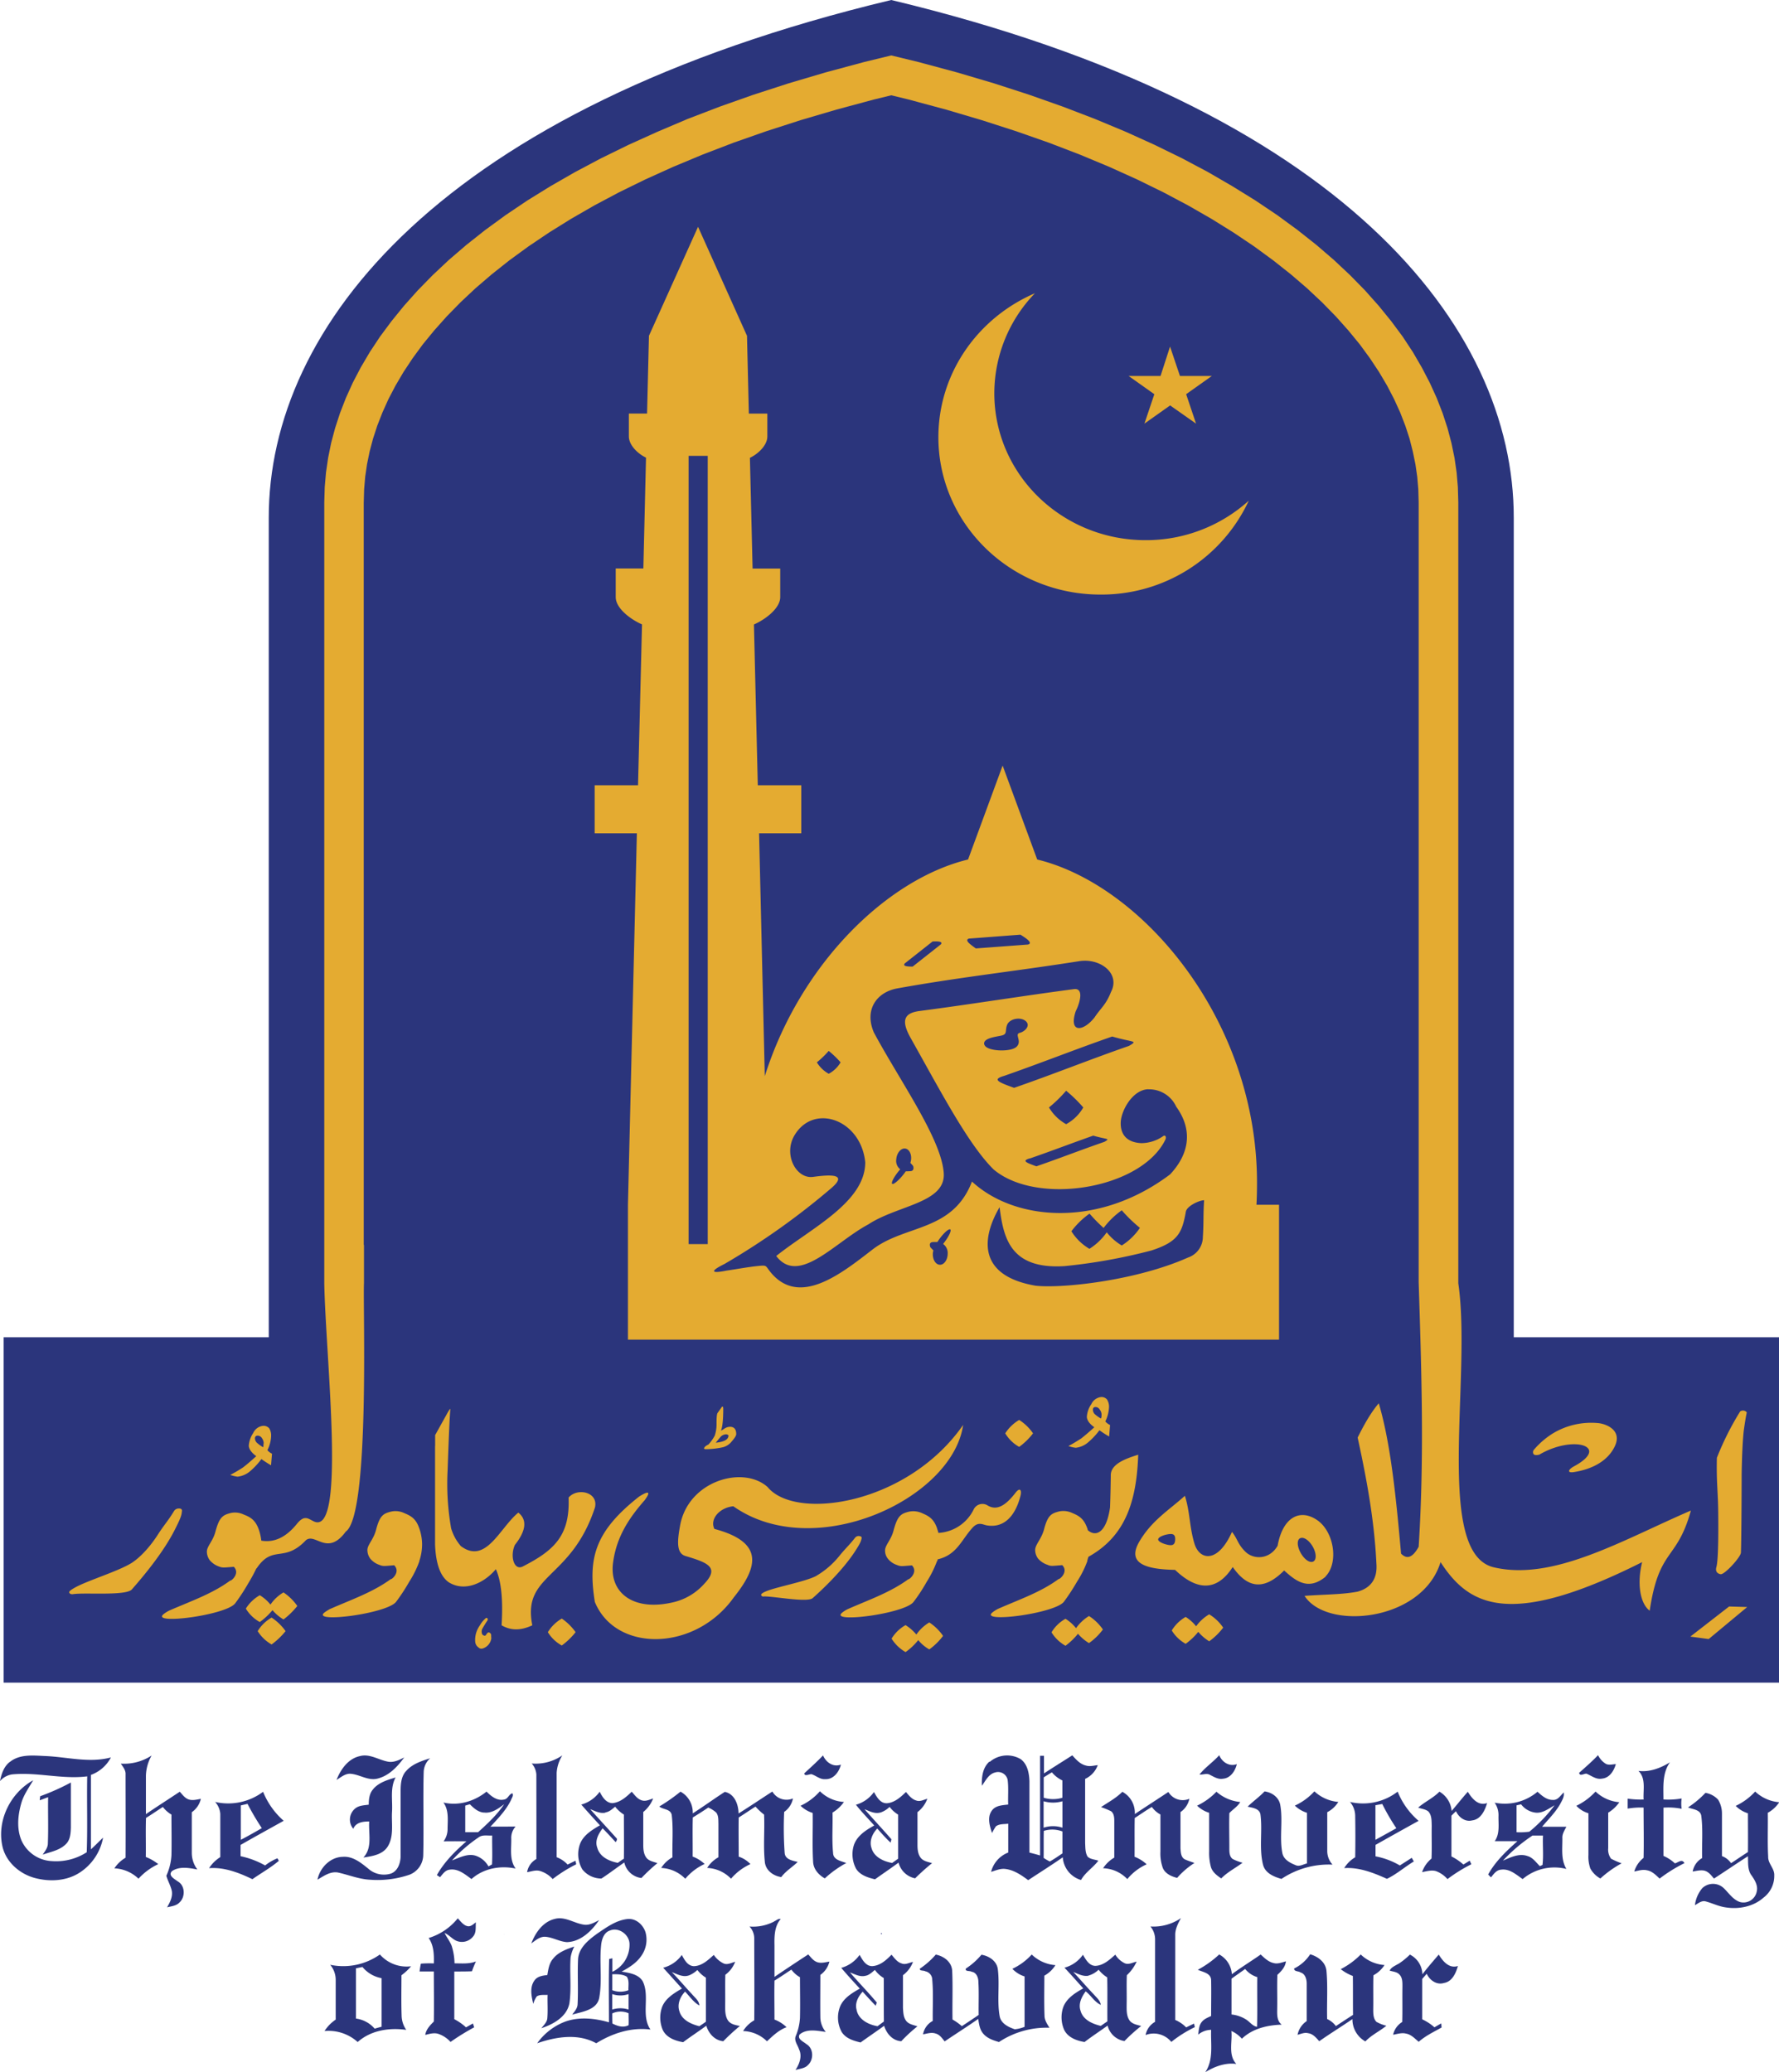 <svg id="Layer_1" data-name="Layer 1" xmlns="http://www.w3.org/2000/svg" width="622.56" height="725.27" viewBox="0 0 622.56 725.27"><defs><style>.cls-1,.cls-3{fill:#2b357c;}.cls-1,.cls-2{fill-rule:evenodd;}.cls-2{fill:#e4ab31;}.cls-4{fill:none;}</style></defs><title>iub-logo_freelogovectors.net</title><path class="cls-1" d="M65,601.25H686.28V480.37H593.46V193.62c.08-67-60.1-143.5-217.85-181.26C217.87,50.12,157.69,126.66,157.77,193.62V480.37H65Z" transform="translate(-63.72 -12.36)"/><path class="cls-2" d="M325.13,129.88,308,91.74l-17.18,38.14-.66,27.21h-6.37v8c0,3,3,6,6,7.44l-.93,38.79h-9.67v10c0,4,5.29,7.86,9.2,9.57L287,287.18H271.82V304h14.77l-3.12,130v47.21H511.32V434h-7.9c.14-2.54.19-5.12.19-7.71,0-56.95-40.13-104.21-76.92-113.12l-12.1-32.87-12.1,32.87c-28.35,6.87-58.71,36.51-71.13,75.83l-2-85h14.77V287.18H328.91l-1.35-56.26c3.91-1.72,9.18-5.59,9.2-9.58v-10h-9.67l-.94-38.74c3-1.46,6.09-4.44,6.1-7.49v-8h-6.47ZM210.49,558.74a34.94,34.94,0,0,1-3.57,7.22,66.35,66.35,0,0,1-4.58,7c-3.16,4.15-29.72,7.57-25.12,3.78a16.16,16.16,0,0,1,1.94-1.24c7.56-3.32,14.94-5.84,21.28-10.46.34.2,3.55-2.49,1.23-4.87-3.47.28-3.86.42-5.11-.11a7.05,7.05,0,0,1-3.26-2.2,5.07,5.07,0,0,1-1-2.77c-.18-2,2.06-3.69,3-7.24,1.34-5.17,2.55-5.81,5.5-6.51a7,7,0,0,1,4.23.51c2.42,1,4.2,1.89,5.4,5.36a17.36,17.36,0,0,1,1,5.43,18.27,18.27,0,0,1-1,6.12m-57,2.51a53.21,53.21,0,0,1-2.84,5.23,67.69,67.69,0,0,1-4.57,7c-3.18,4.16-29.69,7.59-25.07,3.79A11.07,11.07,0,0,1,123,576c7.55-3.29,14.94-5.81,21.28-10.47.3.25,3.56-2.47,1.27-4.82-3.53.28-3.9.39-5.14-.08a7.38,7.38,0,0,1-3.29-2.23,5.12,5.12,0,0,1-1-2.83c-.12-2,2.1-3.7,3-7.18,1.38-5.16,2.6-5.83,5.53-6.55a7,7,0,0,1,4.29.55c2.36.92,4.15,1.86,5.37,5.35a18,18,0,0,1,.85,3.81c4.81.84,8.92-1.48,12.46-5.87,2.59-3.2,3.84-1.89,5.82-.91,11.51,5.72,4.27-56.78,3.76-83.22h0V188.14l.16-5.31.44-5.1.75-5.14,1.05-5.18,1.39-5.22,1.72-5.27,2.06-5.3,2.41-5.33,2.78-5.32,3.16-5.37,3.57-5.4,4-5.39,4.37-5.38,4.8-5.38,5.24-5.36,5.67-5.33,6.14-5.27,6.62-5.24,7.1-5.18,7.57-5.1,8.08-5,8.58-4.93,9.1-4.83,9.61-4.71,10.15-4.59L304.33,54l11.24-4.31,11.78-4.16,12.34-4,12.91-3.82,13.48-3.63,9.53-2.32,9.56,2.32,13.48,3.63,12.91,3.82,12.34,4,11.78,4.16L446.92,54l10.68,4.45,10.14,4.59,9.63,4.71,9.09,4.83L495,77.54l8.08,5,7.59,5.1,7.08,5.18,6.61,5.23,6.14,5.28,5.69,5.34,5.24,5.35,4.79,5.38,4.37,5.38,4,5.39,3.55,5.39L561.3,141l2.78,5.34,2.43,5.34,2.06,5.3,1.72,5.26,1.37,5.21,1.07,5.19.74,5.13.43,5.08.15,5.31V461.49c4.79,32.84-8.48,94.44,12.4,99.39s45.22-9.63,69-19.86c-4.93,17.81-11.11,12.87-14.42,35.05-3.46-2.58-4.46-9.77-2.64-17-46.79,23.53-60.77,15.06-70.55,0-6.37,20.83-39.85,24-47.59,11.81,7.39-.53,13.13-.45,18.53-1.47,4.43-1.21,7-4.27,6.62-9.69-.72-15.32-3.44-29.85-6.57-44.24,3-6.08,5.35-9.61,7.39-12,4.15,13.93,6.07,33.05,7.8,52.62,1.84,1.85,3.83,1.81,6.16-2.4,2-31.22,1-61.39,0-92.62h0V448.05h0V188.29l-.13-4.75-.37-4.32-.63-4.37-.92-4.46L557,165.91l-1.49-4.56-1.79-4.62-2.13-4.68-2.45-4.72-2.81-4.76-3.19-4.82-3.56-4.86-4-4.88-4.37-4.9-4.82-4.93-5.26-4.93-5.7-4.9-6.19-4.9-6.64-4.86-7.16-4.81L487.76,89l-8.16-4.69-8.68-4.61-9.23-4.52-9.75-4.41-10.31-4.3-10.87-4.17-11.41-4-12-3.87-12.58-3.72-13.15-3.54-6-1.46-6,1.46-13.15,3.54L343.9,54.41l-12,3.87-11.41,4-10.87,4.17-10.31,4.3-9.76,4.41-9.21,4.51-8.69,4.62L263.48,89l-7.66,4.77-7.14,4.81L242,103.45l-6.19,4.91-5.7,4.89-5.23,4.91-4.83,4.94L215.68,128l-4,4.88-3.56,4.86-3.2,4.83-2.81,4.78-2.45,4.69-2.1,4.66-1.81,4.63-1.49,4.57-1.19,4.49-.91,4.45-.64,4.38-.37,4.35-.14,4.75V448.05h.08v13.47h0c-.41,7.9,2.16,81-6.36,86.86-6.45,8.77-10.59.39-13.93,3-7.75,8.17-11.59,1.38-17.29,9.9M400.78,511c-3.69,26.06-52.08,48.49-80.44,28.52-4.92.51-8.3,4.57-6.62,7.93,17.68,4.7,15.14,13.52,6.81,23.94C307,590.45,279.16,590.77,271.88,573c-2.4-15.19-.18-24.52,15.49-36.86,3.15-2,4.37-2,1.93,1.29-5.74,6.53-9.81,13-11,21.56-1.62,10.7,7,17.66,21.56,14a20.87,20.87,0,0,0,10.32-6.34c5.66-5.93.73-7.51-6.67-9.75-3.06-1-2.84-5-1.76-10.79,2.92-15.55,22.07-21,30.61-13.3,9.74,11.88,49,6.21,68.46-21.82m126.8,53.06c4.61-4.73,3-15.64-3-19.71s-12-1-13.8,9c-2.84,4.93-8.4,4.86-11.2,2.16s-2.73-4.47-4.77-7c-4.92,11.06-11.36,10-13.14,4.07s-1.52-11-3.34-16.71c-5.52,5-11.55,8.56-15.92,16s1.66,9.72,12.48,9.92c7.6,7.27,14.59,7.7,20.18-1,4.64,6.63,10.27,9,18,1.21,4.62,4.27,8.77,6.86,14.5,2.18m-53.83,18.82a13.6,13.6,0,0,1,4.86-4.74,14.33,14.33,0,0,1,3.66,3.28,15,15,0,0,1,4.58-4.19,15.91,15.91,0,0,1,4.89,4.66,22.87,22.87,0,0,1-4.89,4.78,15.93,15.93,0,0,1-3.83-3.3,22.4,22.4,0,0,1-4.41,4.18,13.23,13.23,0,0,1-4.86-4.67m45-32.3c1.23-.55,3.21.87,4.43,3.13s1.27,4.54,0,5.08-3.2-.94-4.41-3.23-1.27-4.51,0-5m-46.68-1.28c1.77-.35,2.92-.26,2.86,1.73s-1,2.25-2.72,1.87-3.24-1.15-3.24-1.85,1.38-1.39,3.1-1.75m130.4-28c11.92-6.94,24.8-2.79,12.09,4.12-2.23,1.19-2.63,2.54.22,2,5.37-.89,11.35-3.39,14-9s-3-7.79-5.71-8.08a26,26,0,0,0-15.87,3.53,28.37,28.37,0,0,0-6.65,5.68,1.32,1.32,0,0,0-.36,1.27c.12.67.86.9,2.29.51m-368.1,57.91c-.1.1-.63.89-1.5,2.32-.46.83-.63,1-.65,1.64,0,.84.24,1.29.71,1.44s.52.26,1.08-.58c.3-.46.68-.6,1-.36a1,1,0,0,1,.54.88,6.37,6.37,0,0,0,.05,1,4.32,4.32,0,0,1-3,3.62,1.44,1.44,0,0,1-1.52-.38,2.68,2.68,0,0,1-1.13-2.07,8.48,8.48,0,0,1,.56-3.64,9.84,9.84,0,0,1,1.13-2.07,8.89,8.89,0,0,1,2-2.42c0-.09.29-.12.43-.1s.34.33.25.75M158.91,521.1l-.34,4.08A36.3,36.3,0,0,1,155.2,523a25.09,25.09,0,0,1-4,4.29,8.08,8.08,0,0,1-4.35,1.88,12,12,0,0,1-2.55-.62,48.68,48.68,0,0,0,4.47-2.62c.82-.61,2.37-1.9,4.63-3.94-1.58-1.16-2.5-2.35-2.62-3.59a9.18,9.18,0,0,1,1.54-4.5,4.28,4.28,0,0,1,3.5-2.53,2.61,2.61,0,0,1,2.11.87,4.8,4.8,0,0,1,.66,2.85,11.7,11.7,0,0,1-1.3,4.81,5.27,5.27,0,0,0,1.64,1.24M156,517.46a3.06,3.06,0,0,0-.58-1.72,1.78,1.78,0,0,0-1.48-.93c-.69,0-1,.35-1,1a2.32,2.32,0,0,0,.59,1.4,12.14,12.14,0,0,0,2.29,1.66,3.26,3.26,0,0,0,.1-.74c0-.29.06-.5.06-.7m296.21-6.39-.33,4.07a36.9,36.9,0,0,1-3.39-2.19,25.61,25.61,0,0,1-4,4.26,7.84,7.84,0,0,1-4.33,1.87,11.58,11.58,0,0,1-2.53-.61c1.66-.85,3.1-1.77,4.46-2.64.79-.6,2.34-1.88,4.61-3.93-1.57-1.11-2.51-2.32-2.62-3.58a8.71,8.71,0,0,1,1.57-4.51A4.28,4.28,0,0,1,449,501.3a2.5,2.5,0,0,1,2.14.88,4.8,4.8,0,0,1,.67,2.84,12.55,12.55,0,0,1-1.29,4.82,5.41,5.41,0,0,0,1.62,1.23m-2.92-3.68a3.05,3.05,0,0,0-.63-1.67,1.75,1.75,0,0,0-1.5-.93c-.62,0-.91.35-.91,1a2.25,2.25,0,0,0,.55,1.39,12.08,12.08,0,0,0,2.27,1.64,3.87,3.87,0,0,0,.19-.71,7.24,7.24,0,0,0,0-.76m-132.8-2.67.37,0v.31a1.05,1.05,0,0,1,.06.33c0,4-.29,6.63-.82,7.72a5.59,5.59,0,0,0,1.18-.66,3.67,3.67,0,0,1,2-.67c1.42,0,2.18.83,2.18,2.55,0,.65-.67,1.55-1.87,2.92a5.73,5.73,0,0,1-2.71,1.67,29.62,29.62,0,0,1-6.07.7.94.94,0,0,1-.61-.18c0-.5.56-1,1.52-1.45a15,15,0,0,0,2.22-3.11,12.5,12.5,0,0,0,.63-4.31c0-2.12.11-3.31.38-3.65Zm-2.2,12.6c3-.31,4.47-1.13,4.47-2.56a1.14,1.14,0,0,0-.81-.38,2.79,2.79,0,0,0-2.12,1.08c-.49.58-1,1.2-1.54,1.86m341.07,67.85,13.56-10.53,6.33.19L661.67,586ZM675,506.69c-.31,1.46-.68,3.64-1.06,6.45-.39,3.62-.61,8.63-.73,15,0,7.38-.1,24.72-.26,27.64-.14,1.62-5.56,7.52-7,7.52a1.69,1.69,0,0,1-.84-.25c-.71-.36-1.07-1.07-.75-2.24.65-2.16.75-10.59.65-19.33-.06-7.07-.66-10.16-.47-18.91a100.38,100.38,0,0,1,8.15-16.24,1.74,1.74,0,0,1,2.34.36M149.75,575.34a13.81,13.81,0,0,1,4.88-4.68,14,14,0,0,1,3.74,3.28,13.94,13.94,0,0,1,4.56-4.26,18.07,18.07,0,0,1,4.83,4.74,27,27,0,0,1-4.83,4.72,15.22,15.22,0,0,1-3.85-3.26,23.38,23.38,0,0,1-4.45,4.16,13.19,13.19,0,0,1-4.88-4.7m4.15,7.88a13.44,13.44,0,0,1,4.87-4.73,18.45,18.45,0,0,1,4.89,4.73,26.1,26.1,0,0,1-4.89,4.67,13.65,13.65,0,0,1-4.87-4.67M216,518.42V514.6c.09-.12,1.35-2.43,3.9-7a19.07,19.07,0,0,1,1.26-2.1c.06,0,.16,0,.16.07q-.36,3.87-.95,21.22a89.83,89.83,0,0,0,1.23,20.49,16.88,16.88,0,0,0,3.39,6.18v0c8.79,6.58,13.64-6.45,20.12-11.71,3.13,2.47,2.75,6.32-1.21,11.3-1.79,4-.27,9.14,2.8,7.53,10.92-5.6,16.53-10.76,16-24.1,3-3.54,10.48-2,9.23,3.46C263.53,565.43,246.4,563,250,581.18c-4,1.89-7.52,1.89-10.75,0,.48-7.89.13-14.87-2-19.65-3.94,4.71-10.73,8.16-16.48,4.6-2.87-2-4.53-6.29-4.8-13.22V518.42ZM415.5,514a14.59,14.59,0,0,1,4.88-4.69,16.79,16.79,0,0,1,4.85,4.69,23.18,23.18,0,0,1-4.85,4.74A13.22,13.22,0,0,1,415.5,514M255.44,583.59a13.8,13.8,0,0,1,4.88-4.76,19,19,0,0,1,4.83,4.76,25,25,0,0,1-4.83,4.66,13.19,13.19,0,0,1-4.88-4.66m120.29,2.26a13.34,13.34,0,0,1,4.89-4.73,15.62,15.62,0,0,1,3.78,3.3,14.46,14.46,0,0,1,4.53-4.24,17.42,17.42,0,0,1,4.81,4.71,22.49,22.49,0,0,1-4.81,4.73,13.54,13.54,0,0,1-3.87-3.26,21.37,21.37,0,0,1-4.44,4.2,13.91,13.91,0,0,1-4.89-4.71M331,571.12c-.64,0-.94-.31-.91-.65s.74-.79,1.77-1.21c3.81-1.55,13.32-3.29,17.28-5.24a29.6,29.6,0,0,0,8.48-7.33c2.24-2.72,3.18-3.41,5.4-6.23a1.56,1.56,0,0,1,1.51-.48c.56.06.78.32.71.76-.24,1-.24,1.43-2.59,5-4.08,6.11-10.44,12.3-14.53,15.93-1.9,1.64-13.72-.69-17.12-.59m-241.77-.79c-.76.09-1.22-.23-1.29-.64s.82-1,2-1.66c4.34-2.46,15.48-5.8,20-8.73,3-2,6.33-5.58,9.11-9.95,2.32-3.57,3.4-4.54,5.63-8.2a1.92,1.92,0,0,1,1.72-.8c.73,0,1,.29,1,.8-.17,1.34-.05,1.78-2.38,6.38-4,8-10.83,16.21-15.16,21.14-2.11,2.34-16.62,1-20.62,1.66m355-11.59a36.48,36.48,0,0,1-3.62,7.22,73.09,73.09,0,0,1-4.57,7c-3.16,4.15-29.69,7.57-25.05,3.78a11,11,0,0,1,1.9-1.24c7.53-3.32,15-5.84,21.26-10.46.31.2,3.6-2.49,1.3-4.87-3.58.28-3.95.42-5.14-.11a7.49,7.49,0,0,1-3.34-2.2,5.14,5.14,0,0,1-1-2.77c-.14-2,2-3.69,3.05-7.24,1.32-5.17,2.59-5.81,5.48-6.51a7.23,7.23,0,0,1,4.29.51c2.38,1,4.15,1.89,5.39,5.36.11.24.14.49.23.75,2.92,2.54,6.55.66,7.76-8,.13-3.69.22-7.41.26-11.11-.13-4.13,5.37-6,9.6-7.33-.57,16.17-4.37,28.47-17.4,35.71a9.58,9.58,0,0,0-.45,1.55m-12.49,24.9a13.13,13.13,0,0,1,4.89-4.74,14.88,14.88,0,0,1,3.69,3.29,15.41,15.41,0,0,1,4.53-4.26,17.13,17.13,0,0,1,4.87,4.72,21.17,21.17,0,0,1-4.87,4.76,15.67,15.67,0,0,1-3.85-3.27,23.08,23.08,0,0,1-4.37,4.2,13.4,13.4,0,0,1-4.89-4.7m-40.08-24.9A38.92,38.92,0,0,1,388,566a59.45,59.45,0,0,1-4.59,7c-3.13,4.15-29.63,7.57-25,3.78a9.84,9.84,0,0,1,1.92-1.24c7.55-3.32,14.9-5.84,21.22-10.46.29.2,3.6-2.49,1.31-4.87-3.51.28-3.9.42-5.18-.11a6.77,6.77,0,0,1-3.23-2.2,4.5,4.5,0,0,1-1-2.77c-.09-2,2.12-3.69,3-7.24,1.4-5.17,2.61-5.81,5.53-6.51a7.41,7.41,0,0,1,4.32.51c2.32,1,4.15,1.89,5.35,5.36.13.54.35,1,.45,1.6a14.64,14.64,0,0,0,12.35-8.2,3.39,3.39,0,0,1,4.76-1.49c3.45,2.18,6.61-.15,9.85-4.31,1.67-2.2,2.3-.85,1.74,1.15C419,543,415,547.26,409,546.2c-1.48-.28-3-1.46-5.15,1.06-3.73,4.17-5.36,9.32-12,10.84,0,.16-.1.42-.13.64m81.46-425.09,3.46,10.29h11.17l-9,6.38,3.47,10.3-9.07-6.37-9,6.37,3.47-10.3-9-6.38h11.17Zm27.52,54a56.83,56.83,0,0,1-51.88,32.8c-31.32,0-56.71-24.66-56.71-55.07,0-22.49,13.89-41.84,33.79-50.39a50.44,50.44,0,0,0-14.22,35c0,28.41,23.7,51.42,52.95,51.42a53.64,53.64,0,0,0,36.07-13.8m-196-15.7h6.69V447.77h-6.69ZM415.14,388.89c13.36-4.67,24.41-9.1,37.79-13.77,7.42,2.17,9.17,1.33,5.89,3.28-13.53,4.7-26.7,10-40.22,14.68-5.57-2-7.8-2.95-3.46-4.19M380.27,349.6c3.27-2.59,6.53-5.14,9.79-7.73,2.31-.14,3.61.09,2.91,1l-9.87,7.78c-1.8,0-3.46-.12-2.83-1M485.1,432.38c-.34,5-.11,7.93-.44,12.93a7.63,7.63,0,0,1-5.18,7.16c-18.22,8.12-44.18,10.89-53.38,9.86-20.16-3.48-19-16.49-12.58-27.48,1.37,10.73,3.71,21.85,22.79,20.62A195.26,195.26,0,0,0,466.67,450c9.23-3,10.68-6.1,12-13.36.16-2.22,5-4.29,6.47-4.22M465.56,393.6a10.44,10.44,0,0,1,9.79,6.1c5.27,7.27,5.34,15.65-2.15,23.67-25.22,19-54.53,16.23-69.34,2.51-6.77,17.66-23.4,15-34.79,23.78-10.88,8.39-25.87,20.56-36,7.56-1.39-1.81-1.07-2.06-3.48-1.85-3.79.35-7.76,1.12-11.63,1.68-5.75,1.16-5.61.09-.71-2.32a254.3,254.3,0,0,0,37.32-26.49c5.86-5,.22-4.88-6.26-4-6,.85-10.64-7.92-6.46-14.71,6.88-11.18,23.18-5.23,24.66,9.61,0,14-18.89,23-31.15,32.79,7.92,10.43,20.56-4.86,32.22-11.05,10.18-6.73,27.17-7.47,26.4-18-.85-12-15.33-32.2-24.45-49.17-3.39-7.9.88-14.09,8.19-15.43,21.91-3.95,41.25-6,63.5-9.5,7.51-1.27,14.68,4.28,11.29,10.75-1.8,4.56-3.5,5.5-5.77,8.93-4,5.05-9.09,5.47-6.58-2.17,1.37-2.71,2.95-7.91-.34-7.79-18.56,2.44-35.5,5.22-54.07,7.66-5.16.62-7,2.81-3.53,9.15,10.71,19.05,20.38,37.64,29.23,46.35,15.23,12.82,51.72,6.82,60.09-10.45.42-.92,0-1.77-.78-1.22a13.55,13.55,0,0,1-7.57,2.45c-5.24-.22-7.42-3.15-7.27-7.28s4.14-11.42,9.63-11.59M353.73,380.16a33.53,33.53,0,0,1,4.15,4,10.52,10.52,0,0,1-4.15,4,11.25,11.25,0,0,1-4.15-4,33.53,33.53,0,0,0,4.15-4m26.55,34.16c1.43,0,2.45,1.69,2.28,3.76a4.55,4.55,0,0,1-.27,1.26c.35.36.72.74,1,1.13.34,1.19-.15,1.71-.93,1.77s-1.12.05-1.69.07l-.44.64c-1.57,2.08-3.41,3.77-4.12,3.77s0-1.69,1.54-3.77c.36-.48.75-.95,1.11-1.36a3.71,3.71,0,0,1-1.39-3.51c.16-2.07,1.46-3.76,2.88-3.76M392.66,455c-1.43,0-2.54-1.69-2.5-3.77a5,5,0,0,1,.2-1.26c-.36-.36-.75-.74-1.08-1.13-.42-1.19,0-1.71.82-1.77s1.13,0,1.69-.06l.41-.65c1.44-2.08,3.18-3.77,3.9-3.77s.11,1.69-1.33,3.77c-.33.48-.69.95-1,1.36a3.94,3.94,0,0,1,1.59,3.51c-.05,2.08-1.25,3.77-2.67,3.77m46-11.77A28.48,28.48,0,0,1,445,437.1a53.64,53.64,0,0,0,5,5.08l-.05-.09a28.25,28.25,0,0,1,6.33-6.15,51.83,51.83,0,0,0,6.35,6.15,21.38,21.38,0,0,1-6.35,6.16,19.08,19.08,0,0,1-5.26-4.6,21.39,21.39,0,0,1-6.05,5.77,18.35,18.35,0,0,1-6.33-6.17M424.1,417.81c8.88-3.09,13.31-4.86,22.2-8,4.92,1.44,6.08.88,3.91,2.17-9,3.12-14.83,5.45-23.81,8.57-3.69-1.33-5.17-1.95-2.3-2.78m12.71-23.67a48.18,48.18,0,0,1,6,5.85,15.29,15.29,0,0,1-6,5.85,16.2,16.2,0,0,1-6-5.85,47.43,47.43,0,0,0,6-5.85M408.23,378c.66,2.3,9.12,2.7,11.22.72s-.84-4.38,1.13-4.88,3.91-2.68,2-4.19-5.58-.7-6.41,1.36.22,3.29-2,3.78-6.65.92-6,3.21m-5.41-37.15,18.06-1.37c2.79,1.7,4.22,3,2.65,3.45l-18.26,1.36c-2-1.44-4-2.85-2.45-3.44" transform="translate(-63.72 -12.36)"/><path class="cls-3" d="M67.19,629c3.39-2.76,8.06-2.26,12.15-2.07,7.72.27,15.56,2.56,23.2.49a12.85,12.85,0,0,1-7,6.12c0,8.68,0,17.37,0,26.05,1.46-1.32,2.82-2.74,4.25-4.09a18.57,18.57,0,0,1-8.28,12.29C87,670.69,81.16,671,76,669.64c-5.49-1.43-10.45-5.8-11.52-11.53-1.77-8.89,3-18.34,10.85-22.69-1.51,2.62-3.36,5.13-4.18,8.1-1.19,4.17-1.63,8.81.06,12.9a12.25,12.25,0,0,0,10.55,7.28,19.74,19.74,0,0,0,12.31-3.09c.33-8.84,0-17.71.17-26.56-8.78,1.11-17.55-1.56-26.34-.68a7,7,0,0,0-4.19,2.34c.52-2.49,1.34-5.12,3.47-6.73m38.86.62a17.62,17.62,0,0,0,10.74-2.84,15,15,0,0,0-2,7.2c0,4.44,0,8.88,0,13.31,3.91-2.67,7.91-5.22,11.86-7.85.91,1,1.79,2.3,3.18,2.73s2.82,0,4.19-.23a7.87,7.87,0,0,1-3.17,4.68q0,7.18,0,14.37a9.66,9.66,0,0,0,1.94,5.67c-2.87-.56-6.28-1.18-8.86.56-1.53,1.58.92,2.77,2,3.61,2.6,1.43,2.72,5.43.63,7.36-1.12,1.2-2.87,1.35-4.37,1.71,1-1.7,2-3.62,1.68-5.66-.4-1.88-1.41-3.54-1.93-5.38a20.19,20.19,0,0,0,1.79-7.19c.1-4.74,0-9.48,0-14.22a10.29,10.29,0,0,1-3-2.67c-2,1.27-3.9,2.61-5.91,3.84-.16,4.55,0,9.11-.07,13.66a16.77,16.77,0,0,1,4.36,2.51,21.71,21.71,0,0,0-6.91,5.1,13,13,0,0,0-8.44-3.63,11.66,11.66,0,0,1,3.91-3.71c.06-9.72,0-19.44,0-29.16.1-1.47-.89-2.64-1.67-3.77m75.5,5.69c1.45-3.68,4.08-7.46,8.19-8.33,3.41-.91,6.46,1.3,9.69,1.92,2.07.44,4-.53,5.8-1.44-2.37,3.26-5.39,6.47-9.45,7.42-3.33.77-6.27-1.57-9.52-1.73-1.82,0-3.23,1.3-4.71,2.16m68.31-5.74a16.55,16.55,0,0,0,10.72-2.85,13,13,0,0,0-2,6.1c0,9.84,0,19.69,0,29.55a10,10,0,0,1,3.83,2.57c.92-.45,1.84-.91,2.77-1.34l.24,1.25a49.41,49.41,0,0,0-8.23,5.16,9.69,9.69,0,0,0-4.36-2.8c-1.53-.48-3.08.16-4.59.39a6.5,6.5,0,0,1,3.24-4.6c.05-9.85,0-19.72,0-29.58a6.44,6.44,0,0,0-1.63-3.85M345.17,633c2.23-2.06,4.48-4.08,6.57-6.28,1.05,2.43,3.53,4.21,6.25,3.22-.6,2.53-2.59,5.24-5.47,5.09-1.78.16-3.16-1.18-4.75-1.72-.77-.14-2.49.92-2.6-.31m64.89-4a9.37,9.37,0,0,1,10.81-1c2.41,1.74,3,4.94,3.1,7.73,0,8.33,0,16.65,0,25,1.24.3,2.49.64,3.72,1,0-11.63,0-23.25,0-34.87l1.37,0c0,2.06,0,4.1,0,6.16,3.28-2.15,6.61-4.22,9.91-6.33,1.32,1.47,2.74,3.1,4.76,3.57,1.36.44,2.77,0,4.15-.14a8.48,8.48,0,0,1-4.42,4.82c0,7.46,0,14.92,0,22.38.09,1.61,0,3.35.84,4.79.95,1,2.54,1,3.79,1.45-1.82,2.42-4.55,4.06-6.07,6.76a8.9,8.9,0,0,1-6.38-7.94c-4,2.78-8.09,5.35-12.1,8-2.37-1.75-4.93-3.53-7.93-3.91-1.76-.25-3.43.52-5.06,1a9.85,9.85,0,0,1,6-6.76c0-3.36,0-6.73,0-10.09-1.46.21-3.12,0-4.33.94a22.7,22.7,0,0,0-1.35,2.33c-.79-2.48-1.76-5.51-.06-7.84,1.29-1.85,3.72-1.88,5.73-2.14-.14-2.88.18-5.78-.2-8.65a3.42,3.42,0,0,0-4.39-2.57c-2.3.58-3.33,2.91-4.62,4.65-.13-3,.26-6.36,2.64-8.46m19,5.51c0,2.38,0,4.76,0,7.15a11.52,11.52,0,0,0,6.53,0c0-2,0-4,0-6.06a10.74,10.74,0,0,1-3.67-2.84c-1,.58-1.94,1.18-2.9,1.78m0,8.33c0,3.09,0,6.18,0,9.27a10.42,10.42,0,0,1,6.6,0c0-3.08,0-6.17,0-9.25a11.87,11.87,0,0,1-6.58,0m.05,10.36c-.09,3.15,0,6.3-.06,9.45a16.55,16.55,0,0,0,2.15,1.26c1.55-.83,3-1.89,4.44-2.83,0-2.56,0-5.11,0-7.67a9.92,9.92,0,0,0-6.54-.21m54.48-19.71c2-2.53,4.77-4.36,6.92-6.77,1,2.43,3.52,4.09,6.16,3.12-.56,2.35-2.19,4.91-4.82,5.1-1.68.33-3.12-.61-4.53-1.32-1.15-.72-2.5,0-3.73-.13m132.86-.6c2.25-2,4.54-4,6.63-6.19a7.26,7.26,0,0,0,2.66,3c1.1.61,2.37.19,3.56.13-.66,2.32-2.15,4.81-4.79,5.07-2.06.44-3.7-1-5.49-1.72-.9-.06-2.37,1.08-2.57-.33m-410.64-.41c2.13-2.61,5.49-3.69,8.58-4.66a6.62,6.62,0,0,0-2.28,4.81c-.27,9.64.07,19.3-.16,28.94a7.49,7.49,0,0,1-4.78,7,34.64,34.64,0,0,1-13.78,1.77c-3.91-.18-7.56-1.72-11.34-2.54-2.65-.44-4.95,1.26-7.11,2.52.83-4.17,4.46-7.92,8.86-8,3.48-.28,6.34,2.06,8.88,4.11a8.23,8.23,0,0,0,7.94,1.76c2.45-.89,3.38-3.71,3.42-6.1,0-7.61,0-15.21,0-22.83,0-2.35.18-4.93,1.77-6.81m431.43-.2c3.91.5,7.71-1,11-3-2.74,3.79-2.28,8.63-2.28,13a27.76,27.76,0,0,0,6.37-.35,12.48,12.48,0,0,0,0,3.61,23.82,23.82,0,0,0-6.36-.4c0,5.63,0,11.26,0,16.89a14,14,0,0,1,4,2.61c1.14-.28,2.54-1.71,3.32-.07a52.79,52.79,0,0,0-8.67,5.4c-1.28-1.21-2.6-2.59-4.41-2.9-1.5-.39-3,.14-4.46.42a9.45,9.45,0,0,1,3.26-4.77c.13-5.87,0-11.74,0-17.6a26.58,26.58,0,0,0-5.57.36c0-1.16,0-2.33,0-3.49a31.55,31.55,0,0,0,5.58.3c-.22-3.37.89-7.36-1.8-10m-442.77,6.34c2-2.35,5-3.18,7.83-4.06-2,3.69-1,8-1.25,12s.75,8.5-1.49,12.15c-1.8,2.9-5.45,3.4-8.54,3.88,3.26-3.41,1.74-8.42,2.05-12.62-2.18,0-4.65.28-5.58,2.56a5,5,0,0,1,.63-7.07c1.32-1.13,3.15-1.13,4.78-1.37,0-1.91.23-4,1.57-5.43M77.79,641a79.83,79.83,0,0,0,10.73-4.8c0,5.26,0,10.51,0,15.77-.06,2-.19,4.24-1.69,5.74-2.16,2.23-5.37,2.74-8.17,3.74.8-1.21,1.83-2.43,1.81-4,.21-5.37,0-10.74.09-16.11-1,.36-1.94.73-2.92,1.08,0-.36.11-1.08.15-1.45M139,643a20.34,20.34,0,0,0,16.79-3.55A26.71,26.71,0,0,0,163,649.6c-5,2.79-10.09,5.58-15.09,8.45,0,1.31,0,2.62,0,3.94a30.18,30.18,0,0,1,8.59,3.24,16.9,16.9,0,0,1,4.31-2.5l.49.88c-2.86,2.43-6.18,4.27-9.25,6.43-4.72-2.27-9.83-4.26-15.16-3.86a12.59,12.59,0,0,1,3.92-3.87c0-5,0-10.07,0-15.1A7,7,0,0,0,139,643m9,1.25c0,4,0,8,0,12,2.49-1.29,4.92-2.67,7.34-4.08a92.28,92.28,0,0,1-5-8.49l-2.36.54m71-1c5.26,1.25,10.9-.49,15-3.84,1.62,1.63,3.76,3.39,6.23,2.76,1.29-.21,1.59-1.87,2.82-2.16.49.8-.22,1.6-.47,2.33-1.73,3.59-4.54,6.47-7.22,9.36,2.94-.07,5.88,0,8.81-.07a5.93,5.93,0,0,0-1.52,3.93c.13,3.6-.76,7.66,1.54,10.79-5.37-1.15-11.29-.06-15.45,3.67-2.25-1.62-4.69-3.77-7.69-3.28-1.52.19-2.4,1.56-3.31,2.63l-1.12-.74c2.61-4.6,6.38-8.37,10.35-11.81q-4-.06-8,0a7.19,7.19,0,0,0,1.4-4.18c0-3.16.54-6.63-1.44-9.38m14.13,3.5c-2-.16-3.55-1.56-4.9-2.92l-1.61.48c0,3.1,0,6.2,0,9.31,1.5,0,3,0,4.49,0,3.31-3,6.64-6.07,9.13-9.82-2,1.56-4.39,3.31-7.12,2.92m-1.92,8.77a52,52,0,0,0-9.22,8c2.76-1,5.85-2.75,8.83-1.44a8.05,8.05,0,0,1,3.94,3.53l1.23-.68c.2-3.36,0-6.74.07-10.11-1.62.1-3.47-.4-4.85.7m36-11.54a11.67,11.67,0,0,0,6.47-4.51c.9,1.79,2.17,3.92,4.43,4,2.75-.23,4.88-2.16,6.79-4,1,1.15,1.91,2.48,3.41,3s2.76-.25,4.08-.62a11.64,11.64,0,0,1-3.46,4.73c0,3.81,0,7.63,0,11.44,0,1.64.13,3.46,1.27,4.77.95,1,2.42,1.22,3.68,1.68a64.06,64.06,0,0,0-5.59,5.21,7,7,0,0,1-6-5.44c-2.7,1.85-5.29,3.86-8,5.62a8.54,8.54,0,0,1-6.66-3.17,10.47,10.47,0,0,1-.92-8.69c1.12-3.26,4.24-5.12,7.05-6.77-2.18-2.4-4.38-4.79-6.51-7.25m8.44,2.82c-1.88.42-3.65-.58-5.34-1.23,3,3.37,6.07,6.66,9.05,10,.62.46.21,1.09-.14,1.55-1.49-1.64-3-3.27-4.55-4.83-1.46,1.91-2.8,4.33-1.87,6.79.85,3.21,4.18,4.72,7.17,5.29.71-.49,1.42-1,2.14-1.46.07-5.14,0-10.29,0-15.43a11.9,11.9,0,0,1-3.06-2.77c-1,.83-2.06,1.84-3.43,2m18.89-2.07a62.33,62.33,0,0,0,7.41-5.19,8.25,8.25,0,0,1,4.28,7.61c3.8-2.43,7.44-5.09,11.22-7.53,3.41.68,4.8,4.43,4.81,7.56,4-2.49,7.88-5.13,11.84-7.68a5.7,5.7,0,0,0,7.21,2.41,7.49,7.49,0,0,1-3.08,4.73,122,122,0,0,0,.17,14.31c.15,2.36,2.76,2.73,4.57,3.19-1.87,1.82-4.18,3.16-5.75,5.3-2.84-.4-5.58-2.41-5.77-5.47-.56-5.44,0-10.93-.25-16.39a21.84,21.84,0,0,1-3-2.81c-2,1.26-3.9,2.59-5.88,3.82-.08,4.57,0,9.13,0,13.7a9.87,9.87,0,0,1,4.1,2.61,19.46,19.46,0,0,0-6.79,5.11,12.28,12.28,0,0,0-8.34-3.77,10.65,10.65,0,0,1,3.93-3.73c0-3.92,0-7.83,0-11.74-.05-1.32.08-2.8-.78-3.91a9.77,9.77,0,0,0-2.77-1.75c-1.79,1.2-3.59,2.36-5.42,3.47-.13,4.56,0,9.12-.05,13.68a12.4,12.4,0,0,1,4.19,2.6,19.28,19.28,0,0,0-6.77,5.17,12.46,12.46,0,0,0-8.42-3.78,10.71,10.71,0,0,1,3.93-3.72c-.11-4.91.33-9.87-.24-14.75-.33-2.2-3-1.93-4.32-3m49.39-.3a20.26,20.26,0,0,0,6.78-5.08,13.07,13.07,0,0,0,8.41,3.75,13.27,13.27,0,0,1-4,3.72c.12,4.71-.26,9.45.2,14.15.07,2.46,2.85,2.78,4.61,3.51a36.3,36.3,0,0,0-7.51,5.37c-2.16-1.21-4-3.25-4.09-5.84-.33-5.68-.05-11.38-.14-17.06a10.73,10.73,0,0,1-4.26-2.52m138.7,0a22.94,22.94,0,0,0,6.84-4.92,14.69,14.69,0,0,0,8.33,3.61c-.93,1.62-2.62,2.58-3.81,3.89-.11,4,0,8.1,0,12.15,0,1.34-.05,3,1.16,3.9a17.4,17.4,0,0,0,3.46,1.32c-2.48,1.84-5.28,3.26-7.47,5.48-1.45-1-3.05-2.16-3.6-4a18.89,18.89,0,0,1-.62-5.51c0-4.48,0-9,0-13.46a10.63,10.63,0,0,1-4.24-2.51m17.71.37c1.88-1.87,4.09-3.39,5.91-5.34,2.54.32,5,2,5.5,4.71,1,5.55-.32,11.28.73,16.83.42,2.28,2.65,3.47,4.62,4.25,1.33.65,2.7-.3,4-.58,0-5.91,0-11.82,0-17.73a10.7,10.7,0,0,1-4.24-2.51,21.16,21.16,0,0,0,6.84-5,14,14,0,0,0,8.37,3.71,9.83,9.83,0,0,1-3.87,3.59c0,4.56,0,9.11,0,13.66a7.08,7.08,0,0,0,1.85,4.69,29.73,29.73,0,0,0-17.87,5c-2.67-.75-5.71-2-6.46-5-1.41-5.7-.16-11.65-.88-17.43-.25-2.21-2.78-2.46-4.5-2.85M536.16,643a19.81,19.81,0,0,0,16.67-3.61,26.44,26.44,0,0,0,7.33,10.23q-7.56,4.17-15.08,8.42c0,1.34,0,2.68,0,4a26.57,26.57,0,0,1,8.51,3.19c1.4-.88,2.78-1.78,4.18-2.67.18.31.54,1,.73,1.27-3.2,1.92-6.08,4.5-9.43,6.08-4.7-2.11-9.69-4.09-14.94-3.75a11,11,0,0,1,3.84-3.79c.09-4.88.08-9.76,0-14.64a7.59,7.59,0,0,0-1.84-4.75m8.92,1.18c0,4,0,8.07,0,12.1,2.44-1.34,4.89-2.68,7.32-4.06a74,74,0,0,1-4.93-8.48l-2.4.44M560,645c2.33-2.06,5.26-3.34,7.45-5.6a8.68,8.68,0,0,1,4.27,6.76c1.9-2.23,3.72-4.53,5.66-6.72,1.43,2.34,3.64,5.08,6.76,3.95-.79,2.58-2.18,5.71-5.23,6.07-2.46.63-4.7-1.07-5.67-3.21-.54.52-1.06,1-1.59,1.57,0,4.76,0,9.51,0,14.26a19.17,19.17,0,0,1,4.19,2.83l2.2-1.35c.15.31.43.94.58,1.25a54.06,54.06,0,0,0-8.36,5.2,9.92,9.92,0,0,0-4-2.79c-1.63-.48-3.29.07-4.88.34a10.51,10.51,0,0,1,3.3-4.74c.16-3.81,0-7.62.07-11.44-.06-1.71.06-3.71-1.2-5.06-1-.8-2.36-.89-3.51-1.32m26.73-1.74a17.78,17.78,0,0,0,15-3.83c1.5,1.38,3.21,2.9,5.38,2.87,1.76.12,2.67-1.57,3.78-2.62.3,1.47-.55,2.75-1.2,4-1.68,3-4.17,5.39-6.35,8,2.83,0,5.66,0,8.49,0-.62,1.25-1.49,2.49-1.4,4,.05,3.62-.56,7.51,1.4,10.77A17.22,17.22,0,0,0,596.57,670c-2.24-1.54-4.57-3.7-7.5-3.3-1.66.09-2.63,1.53-3.57,2.69-.34-.31-.66-.63-1-1,2.53-4.58,6.38-8.22,10.25-11.66-2.66,0-5.3,0-7.95,0,1.87-2.64,1.23-6,1.32-9a7.6,7.6,0,0,0-1.39-4.53m7.71,1c0,3.13,0,6.27,0,9.4a23.9,23.9,0,0,0,4.48-.18,52.09,52.09,0,0,0,8.81-9.24c-2.08,1.15-4.15,2.87-6.7,2.56a7.5,7.5,0,0,1-5-2.9l-1.63.36m-4.93,19.43c2.74-1.14,5.76-2.78,8.8-1.69,1.89.54,3,2.23,4.32,3.54l.93-.43c.4-3.38,0-6.85.17-10.27H600a57.24,57.24,0,0,0-10.41,8.85m25.75-19.27a21.82,21.82,0,0,0,6.74-5,13.69,13.69,0,0,0,8.32,3.74,12.71,12.71,0,0,1-3.89,3.66c0,4.15,0,8.29,0,12.43a5.32,5.32,0,0,0,1,3.68,29.67,29.67,0,0,0,3.69,1.62,37.8,37.8,0,0,0-7.43,5.31,8.93,8.93,0,0,1-3.52-3.51,12.45,12.45,0,0,1-.66-4.73q0-7.3,0-14.6a9.37,9.37,0,0,1-4.22-2.6m55.8,0a21.49,21.49,0,0,0,6.77-5,13.84,13.84,0,0,0,8.42,3.74,11.18,11.18,0,0,1-4,3.7c.09,5.12-.15,10.26.13,15.38-.08,2.43,2.28,4.11,2.13,6.57a9.48,9.48,0,0,1-3.74,7.73c-3.54,3.15-8.58,4.15-13.17,3.44-2.46-.32-4.69-1.46-7.07-2.1-1.42-.42-2.62.7-3.78,1.31a11.21,11.21,0,0,1,2.62-6,5.46,5.46,0,0,1,7.47.05c1.78,1.71,3.19,4,5.67,4.85a4.72,4.72,0,0,0,5.88-3.74c.47-2-.67-3.91-1.78-5.5-1.5-1.92-1.2-4.5-1.31-6.78-4,2.55-7.9,5.24-11.88,7.81-.88-1-1.73-2.23-3.07-2.68s-3,0-4.38.22a6.72,6.72,0,0,1,3.3-4.71c-.13-5,.34-9.95-.31-14.87-.42-2.16-3-2.16-4.63-2.86a33.44,33.44,0,0,0,6.1-5.1,7.83,7.83,0,0,1,4.43,2.38,9.3,9.3,0,0,1,1.35,4.94c0,4.93,0,9.87,0,14.81a6.84,6.84,0,0,1,3.19,2.48c2-1.3,3.91-2.63,5.9-3.89.06-4.52,0-9,0-13.56a10.37,10.37,0,0,1-4.26-2.57M363.19,644a11.61,11.61,0,0,0,6.37-4.47c1,1.77,2.26,4.07,4.61,3.92,2.67-.24,4.76-2.15,6.59-3.94,1,1.2,2.05,2.56,3.63,3,1.31.48,2.6-.3,3.85-.62a10.55,10.55,0,0,1-3.45,4.69c0,3.8,0,7.6,0,11.4,0,1.67.16,3.53,1.35,4.83,1,1,2.46,1.2,3.75,1.62a76.5,76.5,0,0,0-5.92,5.31,7.5,7.5,0,0,1-5.8-5.5c-2.71,2-5.51,3.88-8.25,5.84-2.48-.6-5.17-1.42-6.61-3.69a10.76,10.76,0,0,1-.82-8.14c1.06-3.36,4.23-5.39,7.17-7-2.15-2.44-4.44-4.75-6.45-7.32m8.56,2.78c-1.93.55-3.79-.49-5.53-1.17,3.11,3.53,6.35,7,9.43,10.53l-.28,1.17c-1.67-1.53-3.16-3.24-4.67-4.93-1.73,1.79-2.87,4.4-2,6.87.9,3.16,4.23,4.65,7.21,5.18.69-.51,1.4-1,2.1-1.5,0-5.14,0-10.28,0-15.41a10.85,10.85,0,0,1-3-2.72,8.38,8.38,0,0,1-3.24,2M449,644.83c2.55-1.72,5.3-3.16,7.48-5.38a8.3,8.3,0,0,1,4.36,7.79c3.91-2.59,7.85-5.14,11.76-7.73a5.82,5.82,0,0,0,7.34,2.38,7.47,7.47,0,0,1-3.11,4.66q0,6.32,0,12.63c.09,1.34.11,3.05,1.4,3.86,1.11.54,2.32.87,3.48,1.33a28.17,28.17,0,0,0-6.05,5.21c-2-.48-4.16-1.47-5-3.44a14.92,14.92,0,0,1-.85-5.74q0-6.48,0-13a8.87,8.87,0,0,1-3-2.64c-2.06,1.2-4,2.6-6,3.87-.09,4.52,0,9-.05,13.56a13.21,13.21,0,0,1,4.23,2.64,18.49,18.49,0,0,0-6.77,5.18,12.17,12.17,0,0,0-8.47-3.8,11.5,11.5,0,0,1,3.91-3.72c0-4.31,0-8.64,0-12.95,0-1.16-.13-2.55-1.14-3.29a31.16,31.16,0,0,0-3.55-1.46M208.21,689.2h0m31.77,0,.21.05h-.14l-.07-.05m132-.28h.33l0,.34H372l0-.33" transform="translate(-63.72 -12.36)"/><path class="cls-3" d="M249.63,692.57c1.42-3.77,4.06-7.6,8.19-8.62,3.61-1,6.8,1.53,10.25,2,1.94.3,3.65-.75,5.31-1.59-2.61,3.79-6.37,7.53-11.24,7.71-2.7-.18-5.08-1.75-7.78-1.89-1.85,0-3.3,1.34-4.73,2.35m85-7.73c.75-.28,1.44-1.07,2.3-.82-2.24,2.54-2.24,6.16-2.18,9.36,0,3.63,0,7.26,0,10.89q5.89-4,11.82-7.86c.92,1,1.79,2.27,3.18,2.72s2.82,0,4.22-.21a8,8,0,0,1-3.17,4.66c0,5-.07,10,0,14.95a8.16,8.16,0,0,0,1.9,5c-3-.4-6.66-1.24-9.17.92-.86,1.65,1.36,2.45,2.34,3.32,2.59,1.46,2.68,5.44.59,7.36-1.11,1.22-2.9,1.26-4.36,1.73,1.37-2.08,2.42-4.81,1.25-7.22-.48-1.56-1.9-3.11-1.1-4.81a19.29,19.29,0,0,0,1.42-6.21c.11-4.75,0-9.49,0-14.23a9.4,9.4,0,0,1-3-2.66c-2,1.27-3.9,2.63-5.92,3.84-.09,4.55,0,9.09,0,13.64a12.21,12.21,0,0,1,4.22,2.67c-2.71,1-4.79,3-6.84,4.94a12.35,12.35,0,0,0-8.37-3.59,11,11,0,0,1,3.91-3.77c.09-9.51,0-19,0-28.52A6.07,6.07,0,0,0,326,686.6a15.89,15.89,0,0,0,8.65-1.76m131.63,1.75A17.09,17.09,0,0,0,477,683.66c-1.05,1.89-2.09,3.91-2,6.13,0,9.84,0,19.68,0,29.52a11.73,11.73,0,0,1,3.82,2.6c.9-.45,1.82-.9,2.76-1.33l.27,1.24a43.31,43.31,0,0,0-8.23,5.17,7.94,7.94,0,0,0-9-2.41,6.72,6.72,0,0,1,3.32-4.62c0-9.67,0-19.34,0-29a7,7,0,0,0-1.62-4.36m-252.51,4a21,21,0,0,0,10.1-6.86c1,1,2,2.51,3.53,2.76,1.14.17,2-.81,2.82-1.37-.16,1.63.21,3.49-.9,4.87a5,5,0,0,1-6.17,1.49c-1.41-.72-2.4-2-3.89-2.63.75,1.55,1.86,2.9,2.48,4.51a21.52,21.52,0,0,1,1,6.12c2.5,0,5.09.28,7.49-.67-.51,1.14-1,2.3-1.39,3.45-2.06.09-4.13.08-6.18.08,0,5.56,0,11.12,0,16.68a19.23,19.23,0,0,1,4.1,2.86l2.42-1.35c.11.33.33,1,.43,1.35a81.71,81.71,0,0,0-8.27,5.11,10,10,0,0,0-4.25-2.82c-1.53-.5-3.09,0-4.59.36.31-2,1.69-3.35,3-4.69.1-5.83,0-11.67,0-17.51-1.67,0-3.33,0-5,0,.14-.91.25-1.83.47-2.74a38,38,0,0,1,4.53-.08c.09-3.06,0-6.32-1.82-8.91M272.84,689c3.14-2.13,6.42-4.52,10.28-5,3-.42,5.61,1.88,6.48,4.57a9.76,9.76,0,0,1-1.55,8.44c-1.68,2.42-4.26,4-6.79,5.37,2.65.46,5.92.87,7.41,3.45,2.55,5.3-.71,11.81,2.66,16.83-6.7-.85-13.31,1.3-18.95,4.8-6.42-3.54-14.06-2.28-20.67,0a21.33,21.33,0,0,1,9.51-7.46c5-1.9,10.56-1.31,15.6.13,0-7.38-.14-14.78.08-22.16l1.12-.25c0,1.57,0,3.15,0,4.73a10.44,10.44,0,0,0,6-9.68c0-3.29-3.75-6.08-6.89-4.75-2,.66-2.74,2.84-3,4.73-.73,6.18.4,12.49-.68,18.64-.72,4.45-5.95,5-9.49,6.06.81-1.11,1.86-2.2,1.89-3.68.27-5.24-.08-10.49.16-15.73.26-4.06,3.72-6.79,6.77-9m5.21,14.24c0,1.87,0,3.75,0,5.62a7.94,7.94,0,0,0,5.64,0c-.06-1.56.36-3.33-.55-4.73-1.52-.93-3.39-.87-5.1-.87m0,6.92c0,1.81,0,3.63,0,5.44a9.25,9.25,0,0,1,5.7,0c0-1.8,0-3.6,0-5.41a8.67,8.67,0,0,1-5.69,0m0,6.84c0,1.16,0,2.32.05,3.47,1.77.9,3.74,1.55,5.65.59.08-1.39,0-2.79,0-4.19A7,7,0,0,0,278,717m-20.83-19c1.81-2.4,4.77-3.45,7.52-4.39a13.08,13.08,0,0,0-1.29,3.84c-.36,5.33.33,10.71-.41,16-.91,4.76-5.6,7.34-9.81,8.74.82-1.09,2-2.1,2.08-3.55.22-2.7,0-5.41.09-8.12-1.27.09-2.65-.17-3.78.53a8.73,8.73,0,0,0-1.23,2.62c-.65-2.67-1.33-5.84.45-8.23,1-1.43,2.85-1.67,4.46-1.85.35-1.94.6-4,1.92-5.6M179.29,700a22.2,22.2,0,0,0,17.38-3.61,12.41,12.41,0,0,0,10.91,4.12,19,19,0,0,1-3.37,3.15c0,4.78-.11,9.56.06,14.32a9.05,9.05,0,0,0,1.62,4.8c-5.93-.85-12.4.14-17,4.25a15.23,15.23,0,0,0-11.6-3.85,13.74,13.74,0,0,1,3.91-4c0-4.59,0-9.17,0-13.76a8.2,8.2,0,0,0-1.91-5.4m9,1.2c0,5.87,0,11.73,0,17.6a10.38,10.38,0,0,1,6.54,3.53c.81-.24,1.61-.46,2.43-.67,0-5.68,0-11.35,0-17a11.24,11.24,0,0,1-6.7-3.92l-2.31.48m118.26-.76c2.84-.07,5-2.13,7-3.94a8.75,8.75,0,0,0,3.3,2.92c1.37.73,2.83-.18,4.18-.51a10.09,10.09,0,0,1-3.44,4.54c-.11,3.64,0,7.28-.06,10.92,0,1.81,0,3.79,1.15,5.29,1,1.19,2.56,1.41,4,1.71a77.2,77.2,0,0,0-5.81,5.34c-3-.3-5.1-2.67-5.94-5.43-2.68,2-5.46,3.77-8.11,5.77-2.74-.48-5.74-1.53-7.08-4.19a11,11,0,0,1-.24-8.24c1.22-3,4.21-4.78,6.91-6.35-2.19-2.43-4.37-4.86-6.57-7.28a11.57,11.57,0,0,0,6.52-4.47c.92,1.69,2,3.83,4.24,3.92m-1.83,3.25c-2.05.71-4-.46-5.91-1.16,2.46,2.49,4.69,5.2,7.09,7.74,1,1.22,2.47,2.23,2.55,3.93-2.07-1.16-3.4-3.21-5-4.86-1.7,1.79-2.81,4.36-2,6.82.87,3.16,4.14,4.58,7,5.29.76-.52,1.54-1,2.3-1.59,0-5.13,0-10.26,0-15.39a11.17,11.17,0,0,1-3-2.7,9,9,0,0,1-3,1.92m59.77-7.21c1,1.74,2.18,4,4.47,3.94,2.74-.17,4.89-2.12,6.71-4,1,1.18,2,2.63,3.58,3.08,1.32.53,2.63-.3,3.93-.55a10.38,10.38,0,0,1-3.51,4.65c0,3.8,0,7.6,0,11.4.1,1.53.13,3.2,1.06,4.5s2.59,1.49,4,2a52.61,52.61,0,0,0-5.65,5.21c-3.05-.19-5.14-2.65-6-5.4-2.74,2-5.52,3.87-8.25,5.83-2.48-.59-5.21-1.41-6.62-3.7a10.5,10.5,0,0,1-.49-9c1.28-2.93,4.18-4.62,6.84-6.15-2.19-2.39-4.39-4.78-6.49-7.26a11.64,11.64,0,0,0,6.41-4.52m2,7.31c-1.88.46-3.65-.57-5.35-1.19,3.06,3.57,6.38,6.92,9.38,10.54-.1.27-.29.83-.38,1.11-1.57-1.6-3.08-3.25-4.57-4.91-1.52,1.68-2.74,3.9-2.14,6.23.58,3.5,4.17,5.32,7.36,5.85.73-.55,1.47-1.09,2.22-1.64-.06-5.07,0-10.14-.05-15.22a10.14,10.14,0,0,1-3.1-2.84c-1,.8-2,1.86-3.37,2.07m19.15-2.53a28.65,28.65,0,0,0,5.53-4.9c2.88.56,5.63,2.61,5.74,5.77.25,5.65,0,11.3.11,16.95a19.64,19.64,0,0,1,3.27,2.33c2-1.31,3.94-2.6,5.89-3.94-.08-3.86.13-7.73-.11-11.59,0-1.47-.69-3.31-2.37-3.51-.6-.44-2.42,0-2-1.13a24.65,24.65,0,0,0,5.45-4.84c2.69.47,5.38,2.2,5.73,5.11.69,5.44-.32,11,.64,16.41.46,2.56,3.06,3.83,5.29,4.57a12.14,12.14,0,0,0,3.43-.85c0-5.88,0-11.76,0-17.64A9.89,9.89,0,0,1,418,701.4a21.27,21.27,0,0,0,6.77-5,13.42,13.42,0,0,0,8.3,3.72,10.62,10.62,0,0,1-3.88,3.68c0,4.67-.12,9.34.06,14,0,1.59.93,2.93,1.73,4.23a30.17,30.17,0,0,0-17.67,5c-2.08-.6-4.31-1.36-5.67-3.14-1.12-1.41-1.31-3.24-1.59-4.95-3.85,2.71-7.85,5.22-11.74,7.87-.88-1.06-1.7-2.36-3.11-2.73-1.48-.55-3,0-4.46.26a6.6,6.6,0,0,1,3.4-4.7c-.08-4.79.25-9.59-.18-14.36a3,3,0,0,0-2.44-3c-.54-.41-2.24,0-1.85-1.08m57-4.75c1,1.64,2.11,3.86,4.35,3.92,2.83-.1,5-2.15,7-3.92a7.9,7.9,0,0,0,3.29,3c1.37.63,2.81-.29,4.18-.56a15.08,15.08,0,0,1-3.43,4.75c-.15,3.38,0,6.77-.07,10.15,0,2-.14,4.18,1.14,5.85,1,1.16,2.55,1.38,3.95,1.77a58.57,58.57,0,0,0-5.85,5.28,7.2,7.2,0,0,1-5.9-5.42c-2.67,1.94-5.45,3.74-8.07,5.75-2.76-.44-5.76-1.55-7.1-4.18a10.93,10.93,0,0,1-.46-7.72c1.09-3.32,4.22-5.25,7.1-6.87-2.18-2.42-4.33-4.87-6.57-7.24a11.45,11.45,0,0,0,6.45-4.52m1.95,7.33c-1.88.35-3.63-.64-5.32-1.31,2.48,2.65,4.84,5.41,7.32,8,.92,1.06,2.1,2,2.32,3.51-2.24-1-3.4-3.29-5.3-4.72-1.43,1.94-2.65,4.37-1.78,6.82.87,3.16,4.16,4.56,7.06,5.26l2.32-1.59c-.06-5.13.07-10.26-.07-15.39a11.3,11.3,0,0,1-3-2.69,8.12,8.12,0,0,1-3.56,2.06m50.12-.42c3.29-2.45,6.8-4.58,10.16-6.95,1.33,1.24,2.71,2.61,4.58,3,1.44.39,2.87-.26,4.26-.61-.26,2-1.59,3.43-3,4.72-.15,3.81,0,7.63-.06,11.44,0,2.09-.3,4.58,1.58,6-5,.15-10.23,1.36-13.94,4.92a11,11,0,0,0-3.68-2.71c.4,3.84-1.2,8.4,1.73,11.54-3.87-.52-7.64.91-10.87,2.89,3-4.38,1.84-9.86,2.06-14.83a7.21,7.21,0,0,0-4.55,1.7c.24-1.43.23-3,1.1-4.24s2.19-1.7,3.44-2.3c0-4.19.09-8.38,0-12.56-.07-2.5-2.9-2.79-4.65-3.62a35.44,35.44,0,0,0,7.48-5.36,8.48,8.48,0,0,1,4.43,7m-.12,1.48c0,4.18,0,8.36,0,12.53a11.81,11.81,0,0,1,5.27,1.87c1.22.81,2.11,2.2,3.66,2.43.17-5.79,0-11.59.08-17.38a8.62,8.62,0,0,1-4.24-2.85c-1.59,1.16-3.2,2.25-4.77,3.4m22-3.61a14,14,0,0,0,5.52-4.93c2.78.8,5.47,2.8,5.71,5.9.5,5.56.08,11.18.23,16.76a7.82,7.82,0,0,1,3.06,2.47c2-1.32,4-2.64,6-3.92-.06-4.53,0-9.08-.06-13.62a15.55,15.55,0,0,1-4.24-2.39,27.09,27.09,0,0,0,7-5.13,13.31,13.31,0,0,0,8.32,3.69,10.4,10.4,0,0,1-3.89,3.59c-.11,4,0,7.94-.06,11.92,0,1.5,0,3.24,1.13,4.38a13.62,13.62,0,0,0,3.48,1.36c-2.38,1.93-5.23,3.24-7.36,5.49A8.87,8.87,0,0,1,537,719c-3.84,2.64-7.81,5.07-11.61,7.75-1.07-1.21-2.2-2.6-3.9-2.81-1.27-.34-2.5.26-3.69.56A7.54,7.54,0,0,1,521,719.7c0-4.37,0-8.74,0-13.11,0-1.53-.5-3.43-2.16-3.91-.71-.53-2.3-.24-2.24-1.41M553,699.74a24.63,24.63,0,0,0,4.11-3.31,7.9,7.9,0,0,1,4.37,6.9c1.81-2.38,3.79-4.63,5.73-6.91,1.43,2.32,3.59,5,6.71,4-.72,2.5-2,5.49-4.91,5.95-2.56.79-5-1-6-3.24-.53.61-1.07,1.22-1.59,1.83,0,4.7,0,9.41,0,14.12a17.56,17.56,0,0,1,4.28,2.8c.78-.46,1.57-.92,2.38-1.37l.12,1.44c-2.75,1.54-5.64,2.91-8,5-1.35-1.11-2.61-2.55-4.41-2.86-1.53-.41-3.06.14-4.55.39a7,7,0,0,1,3.19-4.47c.12-4.1,0-8.21.07-12.31,0-1.48.06-3.24-1.11-4.35-.87-.92-2.25-.94-3.36-1.32.58-1.21,1.9-1.66,3-2.36" transform="translate(-63.72 -12.36)"/><path class="cls-4" d="M328.24,378v-5h-.82v-.81h.82v-.27a2.75,2.75,0,0,1,.67-2,2,2,0,0,1,1.41-.54,2.28,2.28,0,0,1,.9.17l-.14.81a1.62,1.62,0,0,0-.67-.13c-.9,0-1.13.79-1.13,1.68v.31h1.4V373h-1.4v5Z" transform="translate(-63.72 -12.36)"/><path class="cls-4" d="M331.63,374c0-.68,0-1.27,0-1.81h.92l0,1.14h0a1.75,1.75,0,0,1,1.61-1.27,1,1,0,0,1,.3,0v1a1.94,1.94,0,0,0-.36,0,1.47,1.47,0,0,0-1.41,1.35,2.46,2.46,0,0,0-.05.49V378h-1.05Z" transform="translate(-63.72 -12.36)"/><path class="cls-4" d="M336,375.29a1.85,1.85,0,0,0,2,2,3.75,3.75,0,0,0,1.6-.3l.18.76a4.63,4.63,0,0,1-1.93.36,2.7,2.7,0,0,1-2.85-2.93c0-1.75,1-3.13,2.72-3.13a2.46,2.46,0,0,1,2.4,2.74,2.81,2.81,0,0,1,0,.49Zm3.09-.76a1.5,1.5,0,0,0-1.46-1.71,1.74,1.74,0,0,0-1.62,1.71Z" transform="translate(-63.72 -12.36)"/><path class="cls-4" d="M342,375.29a1.85,1.85,0,0,0,2,2,3.83,3.83,0,0,0,1.61-.3l.18.76a4.72,4.72,0,0,1-1.94.36,2.7,2.7,0,0,1-2.85-2.93c0-1.75,1-3.13,2.72-3.13a2.46,2.46,0,0,1,2.4,2.74,4.88,4.88,0,0,1,0,.49Zm3.09-.76a1.5,1.5,0,0,0-1.46-1.71,1.74,1.74,0,0,0-1.62,1.71Z" transform="translate(-63.72 -12.36)"/><path class="cls-4" d="M347.46,369.48h1.06V378h-1.06Z" transform="translate(-63.72 -12.36)"/><path class="cls-4" d="M355.55,375.05a2.84,2.84,0,0,1-2.89,3.08,2.76,2.76,0,0,1-2.79-3,2.84,2.84,0,0,1,2.88-3.08A2.75,2.75,0,0,1,355.55,375.05Zm-4.61.06c0,1.27.73,2.23,1.76,2.23s1.77-.95,1.77-2.26c0-1-.49-2.23-1.74-2.23S350.94,374,350.94,375.11Z" transform="translate(-63.72 -12.36)"/><path class="cls-4" d="M361.88,372.19c0,.42-.05.89-.05,1.6v3.37a3.36,3.36,0,0,1-.82,2.65,3.07,3.07,0,0,1-2.11.69A3.64,3.64,0,0,1,357,380l.26-.8a3.25,3.25,0,0,0,1.7.46c1.08,0,1.87-.57,1.87-2V377h0a2.07,2.07,0,0,1-1.85,1,2.59,2.59,0,0,1-2.47-2.83,2.79,2.79,0,0,1,2.62-3.08,1.94,1.94,0,0,1,1.81,1h0l0-.88Zm-1.09,2.29a1.47,1.47,0,0,0-.06-.48,1.52,1.52,0,0,0-1.47-1.11c-1,0-1.73.85-1.73,2.19,0,1.14.57,2.09,1.71,2.09a1.55,1.55,0,0,0,1.47-1.08,1.81,1.81,0,0,0,.08-.56Z" transform="translate(-63.72 -12.36)"/><path class="cls-4" d="M368.84,375.05a2.84,2.84,0,0,1-2.89,3.08,2.76,2.76,0,0,1-2.78-3,2.83,2.83,0,0,1,2.88-3.08A2.74,2.74,0,0,1,368.84,375.05Zm-4.6.06c0,1.27.73,2.23,1.76,2.23s1.76-.95,1.76-2.26c0-1-.49-2.23-1.74-2.23S364.24,374,364.24,375.11Z" transform="translate(-63.72 -12.36)"/><path class="cls-4" d="M370.5,372.19l1.14,3.27a14.72,14.72,0,0,1,.47,1.48h0c.14-.48.3-1,.5-1.48l1.12-3.27h1.11L372.59,378h-1l-2.21-5.81Z" transform="translate(-63.72 -12.36)"/><path class="cls-4" d="M376.33,375.29a1.86,1.86,0,0,0,2,2,3.76,3.76,0,0,0,1.61-.3l.18.76a4.67,4.67,0,0,1-1.93.36,2.69,2.69,0,0,1-2.85-2.93c0-1.75,1-3.13,2.72-3.13a2.47,2.47,0,0,1,2.4,2.74,4.35,4.35,0,0,1,0,.49Zm3.1-.76a1.5,1.5,0,0,0-1.47-1.71,1.74,1.74,0,0,0-1.61,1.71Z" transform="translate(-63.72 -12.36)"/><path class="cls-4" d="M385.9,377.78a3.81,3.81,0,0,1-1.67.34,2.76,2.76,0,0,1-2.89-3,3,3,0,0,1,3.12-3.09,3.6,3.6,0,0,1,1.46.3l-.24.82a2.37,2.37,0,0,0-1.22-.28,2.19,2.19,0,0,0,0,4.37,3,3,0,0,0,1.3-.29Z" transform="translate(-63.72 -12.36)"/><path class="cls-4" d="M388.56,370.53v1.66h1.51V373h-1.51v3.13c0,.72.2,1.12.79,1.12a2.15,2.15,0,0,0,.61-.07l.05.79a2.42,2.42,0,0,1-.93.15,1.45,1.45,0,0,1-1.14-.45,2.13,2.13,0,0,1-.41-1.51V373h-.9v-.81h.9V370.8Z" transform="translate(-63.72 -12.36)"/><path class="cls-4" d="M396.44,375.05a2.84,2.84,0,0,1-2.89,3.08,2.76,2.76,0,0,1-2.78-3,2.83,2.83,0,0,1,2.88-3.08A2.75,2.75,0,0,1,396.44,375.05Zm-4.6.06c0,1.27.73,2.23,1.76,2.23s1.76-.95,1.76-2.26c0-1-.49-2.23-1.74-2.23S391.84,374,391.84,375.11Z" transform="translate(-63.72 -12.36)"/><path class="cls-4" d="M397.78,374c0-.68,0-1.27,0-1.81h.92l0,1.14h.05a1.74,1.74,0,0,1,1.6-1.27.91.91,0,0,1,.3,0v1a1.79,1.79,0,0,0-.36,0,1.47,1.47,0,0,0-1.41,1.35,2.46,2.46,0,0,0-.05.49V378h-1Z" transform="translate(-63.72 -12.36)"/><path class="cls-4" d="M401.56,376.92a2.79,2.79,0,0,0,1.39.42c.77,0,1.13-.39,1.13-.87s-.3-.78-1.08-1.06c-1.05-.37-1.54-1-1.54-1.65a1.79,1.79,0,0,1,2-1.7,2.91,2.91,0,0,1,1.43.36l-.26.77a2.22,2.22,0,0,0-1.19-.34c-.62,0-1,.36-1,.79s.35.7,1.1,1c1,.38,1.52.89,1.52,1.75,0,1-.79,1.74-2.17,1.74a3.33,3.33,0,0,1-1.63-.4Z" transform="translate(-63.72 -12.36)"/><path class="cls-4" d="M406.07,377.37a.71.71,0,0,1,.72-.75.76.76,0,0,1,0,1.51A.71.71,0,0,1,406.07,377.37Z" transform="translate(-63.72 -12.36)"/><path class="cls-4" d="M408.81,373.76c0-.6,0-1.09-.05-1.57h.93l.06,1h0a2.13,2.13,0,0,1,1.92-1.09c.8,0,2.05.48,2.05,2.47V378h-1.06v-3.35c0-.93-.35-1.71-1.34-1.71a1.5,1.5,0,0,0-1.42,1.08,1.45,1.45,0,0,0-.07.49V378h-1.05Z" transform="translate(-63.72 -12.36)"/><path class="cls-4" d="M416.05,375.29a1.86,1.86,0,0,0,2,2,3.8,3.8,0,0,0,1.61-.3l.18.76a4.67,4.67,0,0,1-1.93.36,2.7,2.7,0,0,1-2.86-2.93c0-1.75,1-3.13,2.73-3.13a2.47,2.47,0,0,1,2.4,2.74,4.35,4.35,0,0,1,0,.49Zm3.1-.76a1.5,1.5,0,0,0-1.47-1.71,1.76,1.76,0,0,0-1.62,1.71Z" transform="translate(-63.72 -12.36)"/><path class="cls-4" d="M422.75,370.53v1.66h1.51V373h-1.51v3.13c0,.72.2,1.12.79,1.12a2.15,2.15,0,0,0,.61-.07l.05.79a2.44,2.44,0,0,1-.94.15,1.44,1.44,0,0,1-1.13-.45,2.13,2.13,0,0,1-.41-1.51V373h-.9v-.81h.9V370.8Z" transform="translate(-63.72 -12.36)"/></svg>